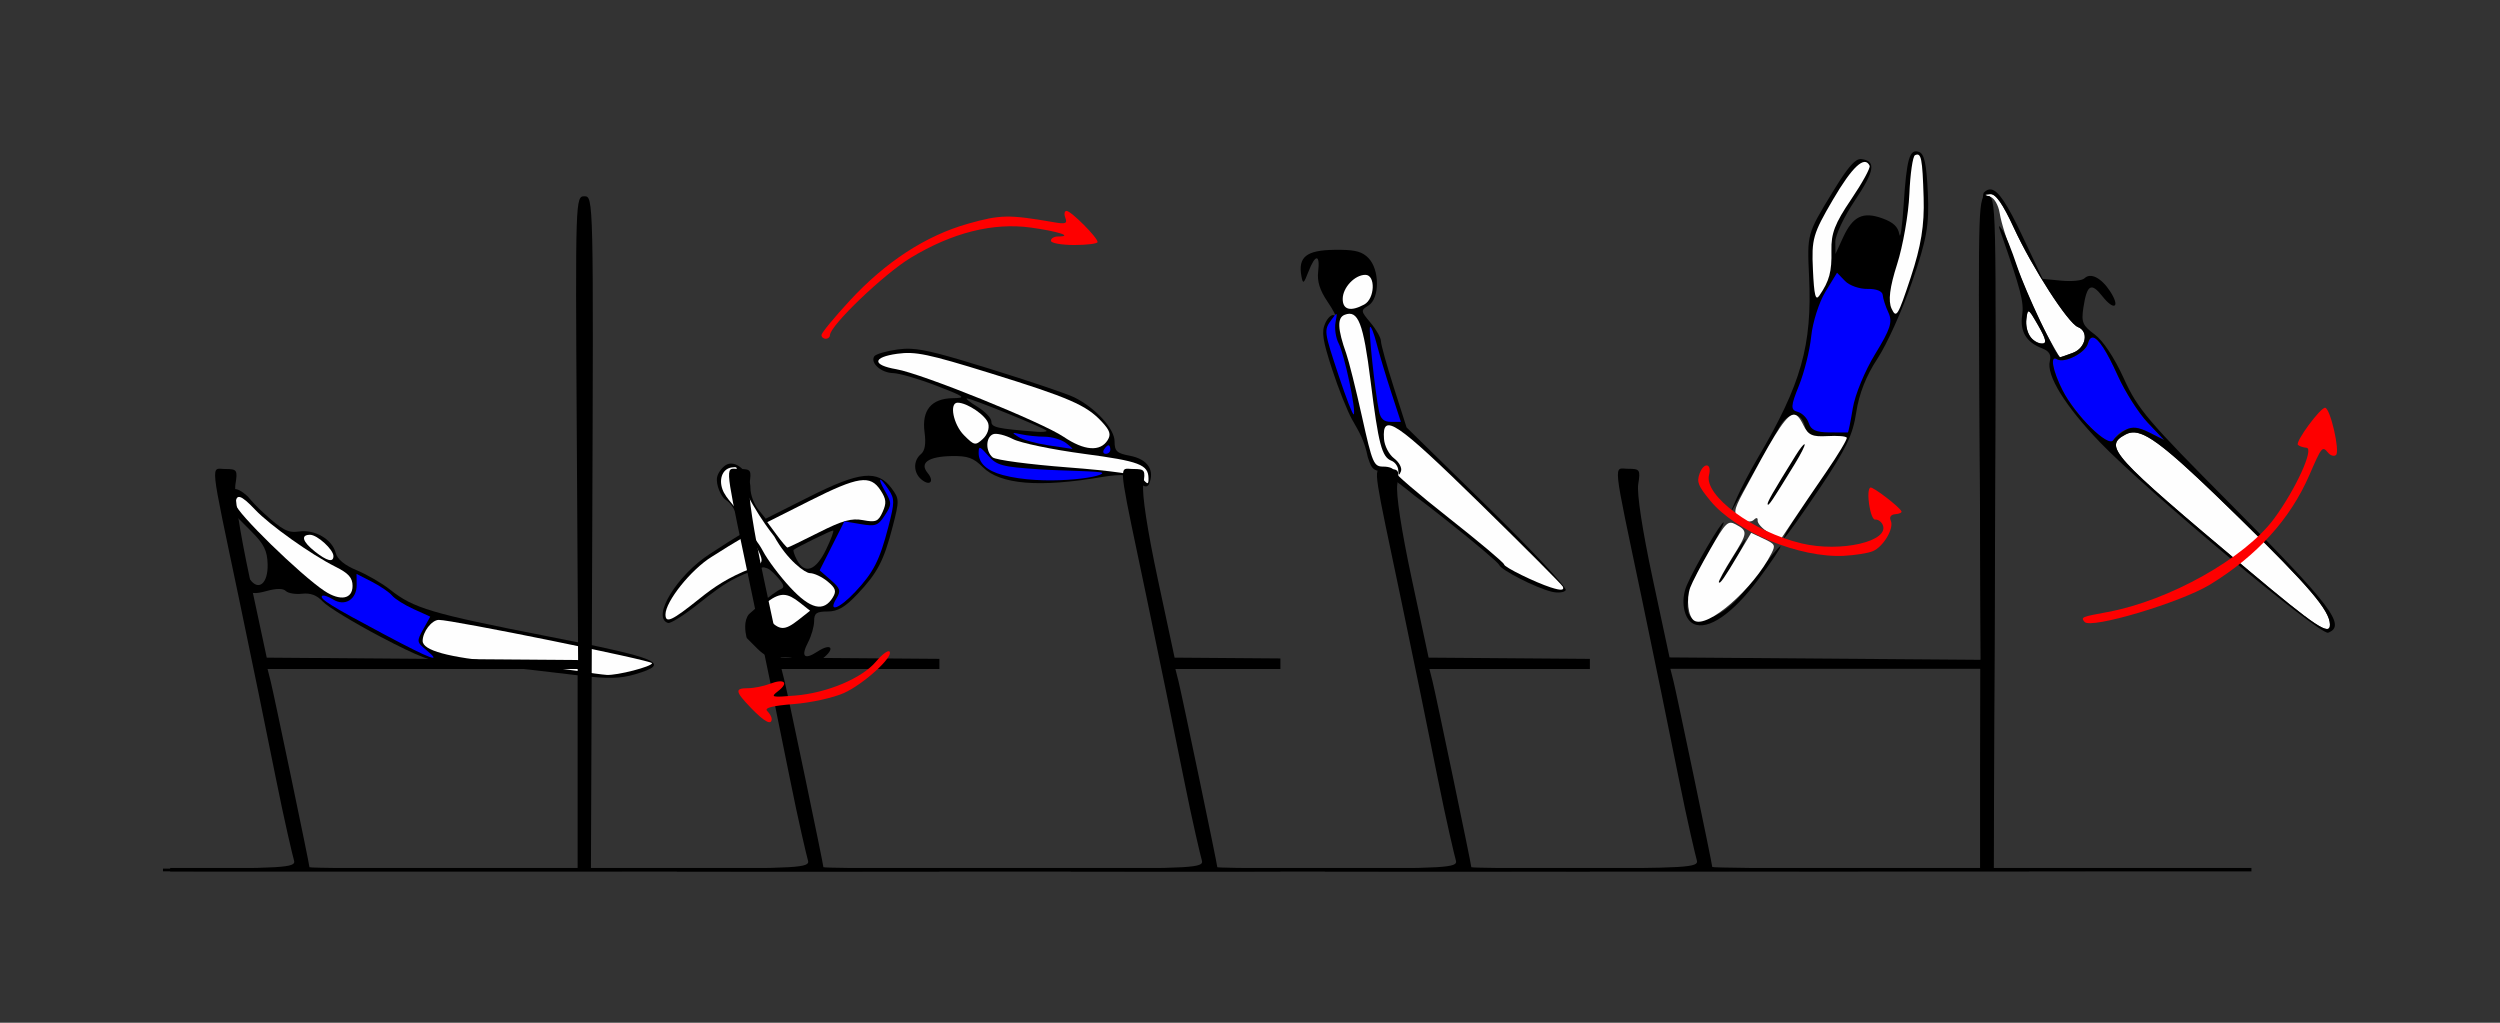<?xml version="1.0" encoding="UTF-8" standalone="no"?>
<!-- Created with Inkscape (http://www.inkscape.org/) -->

<svg
   xmlns:dc="http://purl.org/dc/elements/1.1/"
   xmlns:cc="http://creativecommons.org/ns#"
   xmlns:rdf="http://www.w3.org/1999/02/22-rdf-syntax-ns#"
   xmlns:svg="http://www.w3.org/2000/svg"
   xmlns="http://www.w3.org/2000/svg"
   xmlns:sodipodi="http://sodipodi.sourceforge.net/DTD/sodipodi-0.dtd"
   xmlns:inkscape="http://www.inkscape.org/namespaces/inkscape"
   id="svg3396"
   version="1.1"
   inkscape:version="0.91 r13725"
   width="550"
   height="225"
   viewBox="0 0 550 225"
   sodipodi:docname="ub110403.svg">
  <rect x="0" y="0" width="550" height="225" fill="#333333" stroke="none"/>
  <defs
     id="defs3400" />
  <sodipodi:namedview
     pagecolor="#ffffff"
     bordercolor="#666666"
     borderopacity="1"
     objecttolerance="10"
     gridtolerance="10"
     guidetolerance="10"
     inkscape:pageopacity="0"
     inkscape:pageshadow="2"
     inkscape:window-width="1390"
     inkscape:window-height="795"
     id="namedview3398"
     showgrid="false"
     inkscape:zoom="0.64801358"
     inkscape:cx="465.42829"
     inkscape:cy="84.303771"
     inkscape:window-x="0"
     inkscape:window-y="0"
     inkscape:window-maximized="0"
     inkscape:current-layer="svg3396" />
  <g
     id="g4882"
     transform="translate(-9.801,-246.717)">
    <path
       style="fill:#000000"
       d="m 61.744,354.329 c -0.142,-0.021 -0.279,-0.02 -0.402,0.01 -1.079,0.262 -1.178,2.192 -0.916,3.631 0.127,0.697 0.661,1.492 1.568,2.545 l 3.131,3.141 c 2.776,2.784 3.479,4.214 3.555,7.221 0.104,4.159 -1.962,5.942 -3.863,3.334 -0.783,-1.075 -1.297,-1.201 -1.771,-0.432 -0.367,0.596 -0.042,1.712 0.723,2.479 1.089,1.093 2.104,1.196 4.695,0.479 2.14,-0.593 3.627,-0.593 4.215,-0.004 0.499,0.501 2.116,0.773 3.592,0.604 1.841,-0.211 3.271,0.335 4.553,1.738 1.028,1.126 6.742,4.606 12.695,7.734 8.417,4.423 11.728,5.688 14.889,5.688 3.913,0 12.089,0.803 28.959,2.844 6.15,0.744 8.893,0.681 12.148,-0.279 8.165,-2.407 5.651,-3.489 -19.625,-8.434 -25.156,-4.921 -29.14,-6.103 -34.254,-10.18 -1.749,-1.394 -5.042,-3.308 -7.316,-4.252 -2.708,-1.123 -4.317,-2.443 -4.662,-3.82 -0.748,-2.989 -4.584,-5.24 -8.059,-4.729 -2.446,0.36 -3.675,-0.29 -7.947,-4.207 -1.278,-1.172 -2.418,-2.388 -3.311,-3.467 -0.251,-0.24 -1.599,-1.494 -2.596,-1.643 z"
       id="path4194-8"
       inkscape:connector-curvature="0" />
    <path
       inkscape:connector-curvature="0"
       style="fill:#fefefe"
       d="m 136.898,394.336 c -2.57,-0.411 -10.14,-1.262 -16.822,-1.891 -11.652,-1.096 -17.29,-2.637 -17.29,-4.724 0,-2.001 1.989,-4.603 3.538,-4.628 2.805,-0.046 46.912,8.907 46.921,9.524 0.011,0.738 -7.698,2.729 -9.985,2.578 -0.929,-0.061 -3.792,-0.448 -6.362,-0.859 z"
       id="path4282-8" />
    <path
       inkscape:connector-curvature="0"
       style="fill:#fefefe"
       d="m 81.212,376.742 c -5.254,-3.462 -19.548,-17.404 -19.548,-19.066 0,-2.477 1.116,-2.171 4.264,1.167 3.221,3.416 12.334,9.888 17.681,12.558 2.884,1.44 3.755,2.419 3.755,4.219 0,2.91 -2.694,3.402 -6.153,1.122 z"
       id="path4270-8" />
    <path
       inkscape:connector-curvature="0"
       style="fill:#fefefe"
       d="m 79.08,368.052 c -2.746,-2.167 -3.183,-3.682 -1.061,-3.682 1.577,0 5.14,3.25 5.14,4.688 0,1.458 -1.392,1.115 -4.08,-1.006 z"
       id="path4264-9" />
    <path
       inkscape:connector-curvature="0"
       style="fill:#0000fe"
       d="m 94.375,386.311 c -11.567,-6.15 -14.343,-7.867 -13.723,-8.488 0.252,-0.252 1.341,0.095 2.421,0.771 2.605,1.632 5.239,-0.012 5.198,-3.243 l -0.03,-2.374 3.364,1.721 c 1.85,0.947 3.859,2.32 4.464,3.051 0.605,0.731 2.74,2.072 4.745,2.979 l 3.644,1.649 -1.536,2.765 c -1.483,2.669 -1.459,2.829 0.67,4.59 3.641,3.012 1.128,2.079 -9.216,-3.421 z"
       id="path4248-9" />
    <path
       style="fill:#000000"
       d="m 304.869,301.678 c -0.472,-0.007 -0.984,-0.006 -1.541,0.002 -6.131,0.087 -7.987,1.573 -7.219,5.785 0.334,1.833 0.507,1.724 1.553,-0.986 1.51,-3.911 2.587,-3.911 2.135,0 -0.249,2.152 0.359,4.098 2.072,6.627 1.334,1.969 1.999,3.317 1.479,2.994 -0.521,-0.323 -1.417,0.45 -1.992,1.717 -0.855,1.883 -0.583,3.731 1.502,10.131 1.402,4.305 3.395,9.305 4.426,11.109 1.635,2.862 2.706,4.623 3.432,8.24 0.653,1.941 0.885,2.777 2.496,3.066 1.413,0.254 5.841,3.798 7.738,5.359 1.671,1.221 3.91,2.96 7.145,5.518 6.168,4.877 11.361,9.277 11.537,9.777 0.395,1.119 8.113,5.051 11.537,5.877 1.382,0.333 2.774,0.18 3.096,-0.342 0.321,-0.522 -7.426,-8.79 -17.217,-18.375 l -17.801,-17.426 -2.818,-8.828 c -1.55,-4.855 -2.82,-9.423 -2.82,-10.15 0,-0.728 -1.019,-2.539 -2.266,-4.025 -2.204,-2.628 -2.219,-2.734 -0.469,-3.83 2.5,-1.566 2.472,-7.939 -0.047,-10.465 -1.274,-1.278 -2.65,-1.726 -5.957,-1.775 z"
       id="path4226-5"
       inkscape:connector-curvature="0" />
    <path
       style="fill:#fefefe"
       d="m 350.991,375.957 c -3.456,-1.115 -10.28,-4.468 -10.28,-5.051 0,-0.354 -5.467,-4.951 -12.15,-10.215 -6.682,-5.264 -12.15,-9.965 -12.15,-10.446 0,-0.481 -1.019,-0.875 -2.265,-0.875 -2.129,0 -2.411,-0.659 -4.714,-11.016 -1.347,-6.059 -2.899,-12.281 -3.45,-13.828 -1.931,-5.43 -2.033,-7.908 -0.351,-8.555 2.966,-1.142 4.101,1.771 5.709,14.649 1.732,13.866 2.463,16.65 4.589,17.468 0.779,0.3 1.449,1.238 1.49,2.085 0.056,1.168 0.199,1.224 0.591,0.231 0.284,-0.72 -0.393,-1.997 -1.505,-2.839 -1.132,-0.857 -2.112,-2.74 -2.226,-4.279 -0.443,-5.962 2.587,-3.926 21.069,14.16 9.889,9.676 18.119,17.935 18.291,18.352 0.337,0.821 -0.448,0.868 -2.648,0.158 z"
       id="path4268-0"
       inkscape:connector-curvature="0" />
    <path
       style="fill:#fefefe"
       d="m 305.197,312.484 c 0,-2.49 2.641,-5.302 4.98,-5.302 2.304,0 2.105,5.267 -0.246,6.53 -3.01,1.616 -4.734,1.168 -4.734,-1.228 z"
       id="path3446-9"
       inkscape:connector-curvature="0" />
    <path
       style="fill:#0000fe"
       d="m 313.182,337.182 c -0.921,-4.573 -2.36,-18.143 -1.966,-18.538 0.22,-0.221 0.869,1.434 1.443,3.678 0.574,2.243 2.009,7.032 3.19,10.642 l 2.146,6.562 -2.171,0 c -1.567,0 -2.302,-0.652 -2.643,-2.344 z"
       id="path4238-9"
       inkscape:connector-curvature="0" />
    <path
       style="fill:#0000fe"
       d="m 304.359,329.505 c -3.331,-10.03 -3.341,-10.11 -1.587,-12.516 1.235,-1.695 1.286,-1.656 0.846,0.653 -0.257,1.35 0.06,3.445 0.706,4.656 1.232,2.309 3.906,14.967 3.292,15.583 -0.196,0.197 -1.661,-3.573 -3.257,-8.376 z"
       id="path3442-8"
       inkscape:connector-curvature="0" />
    <path
       style="fill:#000000"
       d="m 170.78,348.705 c -0.455,-0.025 -0.902,0.078 -1.311,0.336 -0.869,0.549 -1.727,1.747 -1.906,2.662 -0.33,1.686 0.941,4.356 1.809,4.919 0.719,0.466 1.28,1.105 1.669,1.706 0.696,1.084 2.846,5.266 2.846,5.266 0,0 -3.117,1.846 -6.164,3.85 -0.357,0.234 -0.713,0.461 -1.062,0.697 -0.028,0.019 -0.044,0.02 -0.07,0.037 -0.194,0.125 -0.347,0.226 -0.559,0.361 -7.314,4.693 -12.98,13.996 -9.277,15.232 0.558,0.186 3.661,-1.782 6.895,-4.375 2.661,-2.134 5.149,-3.928 6.205,-4.504 2.354,-1.416 4.978,-2.487 7.617,-3.322 0.088,-0.026 0.174,-0.038 0.26,-0.039 0.161,-0.002 0.317,0.037 0.467,0.107 0.717,0.125 1.384,0.678 2.441,1.832 1.639,1.789 1.879,2.52 0.943,2.854 -0.692,0.247 -2.688,1.709 -4.438,3.25 l -2.59,2.279 c -1.166,1.431 -0.8,3.855 -0.553,4.934 0.022,0.097 0.061,0.201 0.098,0.305 l 2.256,2.262 c 1.786,1.792 3.093,2.296 5.158,1.992 1.617,-0.238 3.194,0.111 3.797,0.84 1.392,1.682 2.701,1.541 5.461,-0.586 2.903,-2.237 1.921,-3.539 -1.148,-1.521 -2.895,1.903 -3.683,1.084 -2.025,-2.104 0.719,-1.382 1.309,-3.461 1.312,-4.621 0.005,-1.741 0.522,-2.109 2.955,-2.109 2.228,0 3.824,-0.924 6.533,-3.781 4.451,-4.694 5.841,-7.352 7.799,-14.932 1.483,-5.739 1.472,-6.07 -0.252,-8.396 -3.054,-4.122 -7.009,-3.716 -18.066,1.85 l -9.619,4.842 -1.682,-2.082 c -0.924,-1.145 -1.68,-3.237 -1.68,-4.646 0,-2.766 -2.146,-5.283 -4.119,-5.393 z m 22.293,14.727 c 0.271,0 -0.427,1.898 -1.551,4.219 -2.241,4.627 -4.667,5.487 -6.387,2.264 -0.574,-1.075 -0.903,-2.078 -0.732,-2.229 0.605,-0.534 8.186,-4.254 8.67,-4.254 z"
       id="path4206-6"
       inkscape:connector-curvature="0"
       sodipodi:nodetypes="ccscccscccssccccsscccccssssccsssscccsccsssss" />
    <path
       inkscape:connector-curvature="0"
       style="fill:#fefefe"
       d="m 178.731,382.752 -2.1,-2.243 2.145,-1.507 c 2.788,-1.959 4.207,-1.901 6.976,0.284 l 2.27,1.791 -2.482,1.959 c -3.179,2.508 -4.235,2.464 -6.809,-0.284 z"
       id="path4278-0" />
    <path
       style="fill:#fefefe"
       d="m 174.491,364.383 c -0.783,0.143 -8.122,4.836 -8.122,4.836 -4.535,2.799 -10.162,9.819 -10.162,12.678 0,2.058 1.396,1.411 7.477,-3.465 3.168,-2.541 6.204,-4.642 11.441,-6.689 0.375,-0.056 0.861,-0.298 1.496,-0.701 1.037,-0.659 0.992,-1.31 -0.258,-3.734 -0.833,-1.615 -1.718,-2.966 -1.872,-2.924 z"
       id="path4274-9"
       inkscape:connector-curvature="0"
       sodipodi:nodetypes="ccsscssc" />
    <path
       inkscape:connector-curvature="0"
       id="path4272-9"
       d="m 171.407,349.493 c -0.18,0.002 -0.414,0.026 -0.703,0.072 -2.057,0.327 -2.898,2.805 -1.781,5.25 0.126,0.276 0.234,0.464 0.332,0.586 0.716,1.447 2.937,3.097 5.656,8.508 0.275,0.548 1.754,2.142 2.738,4.041 0.984,1.899 3.674,5.49 5.98,7.98 4.47,4.828 7.395,5.515 9.398,2.209 0.837,-1.381 0.616,-2.039 -1.178,-3.516 -1.213,-0.999 -2.957,-1.816 -3.875,-1.816 -0.996,0 -4.914,-2.765 -7.84,-8.086 0,0 -6.097,-7.481 -8.307,-15.076 8.2e-4,-0.018 -0.007,-0.034 -0.016,-0.049 -0.002,-0.008 -0.005,-0.017 -0.008,-0.025 0,0 -0.006,0.006 -0.006,0.006 -0.054,-0.056 -0.18,-0.087 -0.393,-0.084 z"
       style="fill:#fefefe" />
    <path
       inkscape:connector-curvature="0"
       style="fill:#fefefe"
       d="m 180.665,364.386 -2.061,-2.796 9.345,-4.704 c 10.654,-5.363 13.318,-5.761 15.564,-2.322 1.272,1.947 1.357,2.821 0.464,4.787 -0.959,2.111 -1.483,2.331 -4.294,1.802 -2.556,-0.481 -4.525,0.066 -9.765,2.713 -3.61,1.823 -6.705,3.315 -6.878,3.315 -0.173,0 -1.242,-1.258 -2.376,-2.796 z"
       id="path4262-8" />
    <path
       inkscape:connector-curvature="0"
       style="fill:#0000fe"
       d="m 193.815,378.373 c 1.027,-1.689 0.868,-2.203 -1.257,-4.055 l -2.433,-2.121 2.719,-5.393 2.719,-5.393 3.618,0.613 c 3.228,0.547 3.797,0.34 5.272,-1.918 1.547,-2.368 1.554,-2.705 0.111,-5.227 -1.867,-3.264 -1.323,-3.592 0.735,-0.442 1.342,2.055 1.337,2.776 -0.054,8.162 -1.897,7.344 -3.278,10.056 -7.304,14.337 -3.538,3.763 -6.078,4.648 -4.126,1.438 z"
       id="path4246-5" />
    <path
       style="fill:#000000"
       d="m 210.178,323.45 c -1.034,-0.046 -1.95,0.017 -2.93,0.152 -2.514,0.347 -4.819,1.032 -5.121,1.521 -0.903,1.465 1.536,3.617 4.166,3.676 1.351,0.03 5.61,1.271 9.465,2.758 6.384,2.462 6.709,2.708 3.648,2.758 -4.717,0.077 -6.852,2.656 -6.205,7.496 0.343,2.564 0.089,4.077 -0.809,4.824 -1.72,1.432 -1.664,4.084 0.117,5.566 1.871,1.557 2.925,0.442 1.365,-1.443 -1.83,-2.212 0.162,-3.609 5.281,-3.705 3.538,-0.067 4.817,0.389 6.865,2.443 3.802,3.814 12.472,4.525 26.279,2.154 0,0 2.473,-0.418 4.06,-0.418 0.694,-0.002 3.381,0.456 3.743,0.75 0.37,0.301 0.716,1.503 1.525,1.711 0.471,0.121 0.727,-0.084 0.9,-0.35 1.404,-3.118 -0.15,-5.61 -4.205,-6.373 -2.821,-0.531 -3.314,-0.998 -3.314,-3.146 0,-2.792 -4.2,-7.379 -8.879,-9.697 -1.542,-0.764 -9.892,-3.585 -18.557,-6.271 -10.132,-3.141 -14.295,-4.268 -17.396,-4.406 z m 12.35,10.924 c 1.041,-0.005 17.529,6.697 17.529,7.125 0,0.204 -0.947,0.297 -2.104,0.207 -8.845,-0.689 -10.047,-0.958 -10.047,-2.248 0,-0.751 -1.367,-2.201 -3.037,-3.223 -1.671,-1.022 -2.724,-1.859 -2.342,-1.861 z"
       id="path4216-8"
       inkscape:connector-curvature="0"
       sodipodi:nodetypes="ccccssscssssccsscsssscccssssc" />
    <path
       inkscape:connector-curvature="0"
       style="fill:#fefefe"
       d="m 261,351.877 c -0.649,-0.745 -6.572,-1.595 -16.293,-2.336 -8.401,-0.641 -15.827,-1.626 -16.504,-2.189 -1.626,-1.354 -1.573,-4.472 0.087,-5.111 0.725,-0.279 2.683,0.201 4.352,1.067 1.669,0.866 8.7,2.329 15.623,3.251 12.223,1.628 14.17,2.366 14.207,5.389 0.018,1.433 -0.171,1.424 -1.472,-0.071 z"
       id="path4258-0" />
    <path
       inkscape:connector-curvature="0"
       style="fill:#fefefe"
       d="m 243.795,342.816 c -4.793,-3.239 -31.207,-13.912 -36.799,-14.87 -5.385,-0.922 -5.282,-2.644 0.204,-3.401 3.98,-0.549 6.799,0.039 20.374,4.248 17.463,5.415 21.216,7.045 24.602,10.683 1.817,1.952 2.094,2.816 1.308,4.076 -1.622,2.599 -5.148,2.331 -9.688,-0.736 z"
       id="path4256-7" />
    <path
       inkscape:connector-curvature="0"
       style="fill:#fefefe"
       d="m 221.886,342.477 c -2.363,-2.371 -3.307,-7.17 -1.409,-7.17 2.123,0 6.284,2.837 6.743,4.597 0.29,1.113 -0.204,2.484 -1.229,3.415 -1.609,1.461 -1.861,1.409 -4.104,-0.842 z"
       id="path4254-9" />
    <path
       style="fill:#0000fe"
       d="m 230.418,351.229 c -3.594,-0.963 -5.314,-2.667 -5.314,-4.839 0,-1.621 0.222,-1.56 2.103,0.576 1.891,2.148 3.019,2.45 11.215,3.003 5.012,0.338 13.876,0.373 13.876,0.813 0,1.018 -13.032,2.818 -21.88,0.447 z"
       id="path4244-4"
       inkscape:connector-curvature="0"
       sodipodi:nodetypes="ssssss" />
    <path
       inkscape:connector-curvature="0"
       style="fill:#0000fe"
       d="m 252.674,345.62 c 0.318,-0.516 0.763,-0.938 0.99,-0.938 0.227,0 0.412,0.422 0.412,0.938 0,0.516 -0.445,0.938 -0.99,0.938 -0.544,0 -0.73,-0.422 -0.412,-0.938 z"
       id="path4242-5" />
    <path
       inkscape:connector-curvature="0"
       style="fill:#0000fe"
       d="m 240.418,344.683 c -2.629,-0.386 -5.573,-1.207 -6.542,-1.823 -1.591,-1.011 -1.535,-1.069 0.574,-0.599 1.285,0.286 3.623,0.526 5.195,0.533 1.572,0.007 3.675,0.632 4.673,1.389 0.998,0.757 1.604,1.337 1.347,1.289 -0.257,-0.048 -2.618,-0.403 -5.247,-0.79 z"
       id="path4240-8" />
    <path
       inkscape:connector-curvature="0"
       style="fill:#fe0000"
       d="m 190.524,320.421 c 0,-0.453 2.785,-3.841 6.188,-7.528 7.928,-8.589 16.792,-14.354 26.106,-16.975 7.093,-1.997 8.923,-2.026 18.885,-0.301 2.538,0.439 2.952,0.274 2.47,-0.985 -0.318,-0.832 -0.196,-1.513 0.273,-1.513 0.983,0 6.825,5.857 6.825,6.842 0,0.362 -2.313,0.658 -5.14,0.658 -2.827,0 -5.14,-0.422 -5.14,-0.938 0,-0.516 0.701,-0.938 1.558,-0.938 3.482,0 0.096,-1.121 -5.906,-1.955 -8.347,-1.16 -17.35,1.101 -26.529,6.665 -5.894,3.572 -17.721,14.911 -17.721,16.989 0,0.441 -0.421,0.802 -0.935,0.802 -0.514,0 -0.935,-0.371 -0.935,-0.823 z"
       id="path3440-5" />
    <path
       inkscape:connector-curvature="0"
       id="path4400"
       d="m 138.383,289.898 c -1.978,-1.8e-4 -1.997,0.566 -1.699,51.014 l 0.301,51.014 -34.25,-0.264 -34.25,-0.264 -3.717,-17.379 c -2.265,-10.593 -3.503,-18.696 -3.17,-20.75 0.51,-3.145 0.363,-3.371 -2.215,-3.371 -3.269,0 -3.567,-2.83 2.996,28.5 2.535,12.1 6.182,29.875 8.105,39.5 1.923,9.625 3.731,17.211 4.016,18.174 0.453,1.531 -2.345,1.718 -28.842,1.738 l 0,0.604 c 9.599,0.002 18.16,0.01 28.225,0.01 29.376,-0.002 358.002,-0.018 382.322,-0.041 l 0,-0.561 -316.395,0 0.285,-73.424 c 0.284,-73.929 0.272,-74.5 -1.713,-74.5 z m -69.717,104 34.107,0 34.109,0 0,22.5 0,21.424 -29.5,0 c -16.225,0 -29.5,-0.144 -29.5,-0.32 0,-0.639 -7.849,-38.176 -8.523,-40.854 z"
       style="fill:#000000"
       sodipodi:nodetypes="csccccsssssccccccccccccccsscc" />
    <path
       style="fill:#000000"
       d="m 171.371,349.838 c -2.157,-0.113 -1.666,1.145 4.076,28.559 2.535,12.1 6.182,29.875 8.105,39.5 1.923,9.625 3.731,17.211 4.016,18.174 0.453,1.531 -2.345,1.718 -28.842,1.738 l 0,0.604 c 9.599,0.002 18.16,0.012 28.225,0.012 10.796,-7.4e-4 19.444,-0.011 29.52,-0.016 l 0,-0.596 c -14.276,-0.022 -25.52,-0.151 -25.52,-0.312 0,-0.639 -7.849,-38.176 -8.523,-40.854 l -0.693,-2.75 34.107,0 0.629,0 0,-2.23 -0.668,-0.006 -34.25,-0.264 -3.717,-17.379 c -2.265,-10.593 -3.503,-18.696 -3.17,-20.75 0.51,-3.145 0.363,-3.371 -2.215,-3.371 -0.409,0 -0.772,-0.042 -1.08,-0.059 z"
       id="path4408-6"
       inkscape:connector-curvature="0" />
    <path
       style="fill:#000000"
       d="m 258.03,349.838 c -2.157,-0.113 -1.668,1.145 4.074,28.559 2.535,12.1 6.182,29.875 8.105,39.5 1.923,9.625 3.731,17.211 4.016,18.174 0.453,1.531 -2.345,1.718 -28.842,1.738 l 0,0.604 c 9.599,0.002 18.16,0.012 28.225,0.012 6.539,-4.5e-4 11.609,-0.008 17.881,-0.01 l 0,-0.648 c -8.146,-0.057 -13.881,-0.153 -13.881,-0.266 0,-0.639 -7.849,-38.176 -8.523,-40.854 l -0.693,-2.75 23.098,0 0,-2.32 -23.279,-0.18 -3.717,-17.379 c -2.265,-10.593 -3.503,-18.696 -3.17,-20.75 0.51,-3.145 0.363,-3.371 -2.215,-3.371 -0.409,0 -0.77,-0.042 -1.078,-0.059 z"
       id="path4411-8"
       inkscape:connector-curvature="0" />
    <path
       inkscape:connector-curvature="0"
       style="fill:#000000"
       d="m 313.912,349.838 c -2.157,-0.113 -1.666,1.145 4.076,28.559 2.535,12.1 6.182,29.875 8.105,39.5 1.923,9.625 3.731,17.211 4.016,18.174 0.453,1.531 -2.345,1.718 -28.842,1.738 l 0,0.604 c 9.599,0.002 18.16,0.012 28.225,0.012 11.002,-7.5e-4 19.828,-0.011 30.082,-0.016 l 0,-0.596 c -14.554,-0.019 -26.082,-0.149 -26.082,-0.312 0,-0.639 -7.849,-38.176 -8.523,-40.854 l -0.693,-2.75 34.107,0 1.191,0 0,-2.227 -1.23,-0.01 -34.25,-0.264 -3.717,-17.379 c -2.265,-10.593 -3.503,-18.696 -3.17,-20.75 0.51,-3.145 0.363,-3.371 -2.215,-3.371 -0.409,0 -0.772,-0.042 -1.08,-0.059 z"
       id="path4413-3" />
    <path
       inkscape:connector-curvature="0"
       style="fill:#fe0000"
       d="m 175.081,402.528 c -3.585,-3.71 -3.698,-4.408 -0.711,-4.408 1.252,0 3.413,-0.434 4.803,-0.964 3.197,-1.219 4.252,-0.271 1.799,1.617 -1.725,1.327 -1.436,1.401 3.789,0.967 7.045,-0.586 14.677,-3.802 17.768,-7.487 1.294,-1.543 2.623,-2.535 2.952,-2.205 1.052,1.055 -5.666,7.182 -10.021,9.139 -2.313,1.04 -7.276,2.131 -11.03,2.426 -4.773,0.375 -6.529,0.832 -5.841,1.522 0.541,0.542 0.983,1.324 0.983,1.736 0,1.501 -1.567,0.684 -4.49,-2.342 z"
       id="path4288-3" />
    <rect
       y="437.667"
       x="47.245"
       height="0.757"
       width="457.872"
       id="rect4802"
       style="color:#000000;clip-rule:nonzero;display:inline;overflow:visible;visibility:visible;opacity:1;isolation:auto;mix-blend-mode:normal;color-interpolation:sRGB;color-interpolation-filters:linearRGB;solid-color:#000000;solid-opacity:1;fill:#000000;fill-opacity:1;fill-rule:nonzero;stroke:none;stroke-width:0.8;stroke-linecap:round;stroke-linejoin:round;stroke-miterlimit:4;stroke-dasharray:none;stroke-dashoffset:0;stroke-opacity:1;color-rendering:auto;image-rendering:auto;shape-rendering:auto;text-rendering:auto;enable-background:accumulate" />
    <path
       style="fill:#fefefe"
       id="path2997-7-4"
       d="m 504.428,372.153 c -30.291,-25.44 -31.906,-27.225 -27.009,-29.845 3.368,-1.802 7.518,1.244 25.003,18.355 15.379,15.05 19.86,20.3 19.964,23.391 0.091,2.703 -3.042,0.628 -17.958,-11.9 z m -44.942,-53.046 c -3.795,-7.24 -9.027,-20.915 -9.756,-25.501 -0.289,-1.815 -1.22,-3.386 -2.155,-3.634 -1.467,-0.39 -1.459,-0.45 0.073,-0.553 1.211,-0.082 2.754,2.122 5.212,7.442 4.074,8.817 11.926,20.982 14.076,21.807 2.466,0.946 1.778,4.576 -1.073,5.66 -1.411,0.536 -2.692,0.975 -2.847,0.975 -0.155,0 -1.744,-2.788 -3.53,-6.196 z m -3.008,1.756 c -0.657,-0.792 -1.05,-2.587 -0.872,-3.991 0.307,-2.434 0.427,-2.367 2.602,1.44 1.724,3.017 1.937,3.991 0.872,3.991 -0.774,0 -1.945,-0.648 -2.602,-1.44 z"
       inkscape:connector-curvature="0"
       sodipodi:nodetypes="ssscsssssssssssssss" />
    <path
       style="fill:#0000fe"
       id="path2991-6-4"
       d="m 469.813,340.803 c -2.264,-2.2 -5.076,-5.895 -6.25,-8.21 -2.204,-4.349 -2.825,-7.835 -1.218,-6.842 1.6,0.989 6.257,-1.394 6.803,-3.481 0.807,-3.087 3.098,-0.625 6.542,7.033 1.608,3.575 4.569,8.239 6.581,10.364 l 3.658,3.864 -3.259,-1.645 c -3.362,-1.696 -6.166,-1.104 -7.948,1.678 -0.567,0.885 -1.967,0.096 -4.909,-2.762 z"
       inkscape:connector-curvature="0"
       sodipodi:nodetypes="sssssscsss" />
    <path
       id="path2989-8"
       d="m 447.814,288.396 c -0.544,-0.07 -1.053,0.174 -1.564,0.686 -0.701,0.7 -0.989,23.122 -0.879,54.717 l 0.162,48.069 -0.081,0 c -0.047,0 -0.081,0.408 -0.081,0.968 0,0.559 0.034,0.968 0.081,0.968 l 0.081,0 -0.102,21.582 0,22.5 -21,0 -18.791,0 0,0.48 c 59.124,-0.065 93.146,-0.148 81.496,-0.23 l -38.793,-0.273 0.293,-70.463 c 0.259,-61.953 0.114,-77.098 -1.205,-77.457 -1.151,-0.314 -1.101,-0.436 0.219,-0.525 1.211,-0.082 2.755,2.123 5.213,7.443 4.074,8.817 11.926,20.981 14.076,21.807 2.466,0.946 1.776,4.576 -1.074,5.66 -1.411,0.536 -2.691,0.975 -2.846,0.975 -0.797,0 -7.586,-14.352 -9.461,-20 -1.187,-3.575 -2.643,-7.175 -3.236,-8 -0.868,-1.207 -0.944,-1.109 -0.381,0.5 4.491,12.841 5.157,15.408 4.736,18.275 -0.524,3.571 0.911,5.954 4.383,7.273 1.542,0.586 2.059,1.426 1.707,2.771 -0.821,3.14 3.324,9.88 10.986,17.861 10.35,10.782 48.481,42.607 50.24,41.932 4.064,-1.559 0.712,-5.974 -21.492,-28.314 -18.313,-18.425 -20.374,-20.854 -23.467,-27.641 -2.082,-4.569 -4.558,-8.303 -6.414,-9.676 -2.651,-1.96 -2.956,-2.681 -2.477,-5.859 0.77,-5.1 1.71,-5.671 4.172,-2.541 2.641,3.357 4.023,2.454 1.691,-1.105 -1.944,-2.967 -4.301,-4.152 -5.623,-2.83 -0.501,0.501 -2.774,0.733 -5.051,0.516 l -4.141,-0.395 -4.477,-9.453 c -3.313,-6.994 -5.268,-10.012 -6.9,-10.221 z m 8.275,26.822 c 0.322,-0.005 0.896,0.952 2.119,3.094 1.724,3.017 1.937,3.99 0.873,3.99 -2.167,0 -3.832,-2.602 -3.475,-5.43 0.134,-1.065 0.232,-1.65 0.482,-1.654 z m 14.162,5.758 c 1.166,0.124 3.016,2.941 5.438,8.326 1.608,3.575 4.57,8.238 6.582,10.363 l 3.658,3.865 -3.26,-1.645 c -2.434,-1.228 -3.752,-1.38 -5.207,-0.602 -1.071,0.573 -2.304,1.599 -2.74,2.279 -1.089,1.7 -8.36,-5.449 -11.16,-10.973 -2.204,-4.349 -2.824,-7.835 -1.217,-6.842 1.6,0.989 6.257,-1.393 6.803,-3.48 0.202,-0.772 0.497,-1.198 0.879,-1.281 0.072,-0.016 0.147,-0.02 0.225,-0.012 z m 8.67,20.883 c 0.18,-0.012 0.366,-0.01 0.559,0.006 3.333,0.276 8.737,4.895 22.943,18.797 15.379,15.05 19.859,20.3 19.963,23.391 0.091,2.703 -3.041,0.627 -17.957,-11.9 -30.291,-25.44 -31.907,-27.225 -27.01,-29.846 0.474,-0.253 0.962,-0.411 1.502,-0.447 z"
       style="fill:#000000"
       inkscape:connector-curvature="0"
       sodipodi:nodetypes="ccccssscccccccccscsssssssssssssssssssccccccsscccccccsssccccccscssccc" />
    <path
       style="fill:#000000"
       d="m 418.221,282.008 c -1.187,0.732 -2.763,2.872 -5.37,7.157 -5.502,9.045 -5.49,8.996 -5.052,18.454 0.697,15.048 -1.723,23.616 -11.218,39.72 -1.691,2.868 -3.791,6.861 -4.668,8.876 l -1.593,3.662 2.064,-3.547 c 1.136,-1.951 3.315,-5.777 4.843,-8.503 1.528,-2.725 3.394,-6.02 4.145,-7.32 1.885,-3.26 4.653,-3.312 5.474,-0.104 0.555,2.169 1.212,2.478 4.807,2.266 2.29,-0.135 4.281,0.019 4.425,0.342 0.144,0.322 -1.876,3.693 -4.49,7.491 -2.614,3.797 -5.903,8.684 -7.311,10.86 -1.408,2.176 -2.28,3.841 -1.939,3.699 0.342,-0.142 3.835,-5.04 7.766,-10.884 5.867,-8.724 7.313,-11.727 8.077,-16.779 0.613,-4.053 2.203,-8.071 4.654,-11.77 2.047,-3.089 5.469,-10.664 7.606,-16.835 3.247,-9.374 3.821,-12.606 3.487,-19.657 -0.301,-6.363 -0.774,-8.574 -1.929,-8.99 -2.112,-0.761 -2.732,1.394 -3.413,11.84 -0.306,4.702 -0.729,7.518 -0.94,6.26 -0.275,-1.643 -1.327,-2.628 -3.732,-3.495 -4.264,-1.537 -6.481,-0.468 -8.613,4.156 l -1.7,3.689 -0.032,-2.653 c -0.017,-1.46 1.922,-5.567 4.309,-9.125 4.371,-6.516 4.711,-8.694 1.421,-9.102 -0.333,-0.041 -0.685,0.046 -1.081,0.29 z m -11.461,62.438 c -0.255,0.062 -1.026,1.038 -1.858,2.378 -5.182,8.341 -6.403,10.475 -6.217,10.87 0.113,0.24 0.984,-0.816 1.935,-2.347 5.182,-8.341 6.403,-10.475 6.217,-10.87 -0.014,-0.03 -0.041,-0.04 -0.077,-0.031 z m -17.773,17.208 c -0.517,-0.187 -6.347,9.768 -8.094,13.822 -1.425,3.305 -0.69,7.466 1.499,8.493 3.185,1.494 8.594,-2.215 14.235,-9.762 2.93,-3.919 5.116,-7.203 4.858,-7.296 -0.258,-0.093 -2.706,2.882 -5.439,6.611 -3.587,4.895 -6.043,7.288 -8.836,8.612 -7.325,3.472 -8.249,-2.365 -2.052,-12.975 2.358,-4.037 4.081,-7.415 3.829,-7.506 z m 4.781,3.67 c -0.259,0.173 -1.104,1.361 -2.353,3.35 -1.999,3.182 -3.555,5.955 -3.458,6.161 0.285,0.607 3.992,-5.134 5.605,-8.681 0.306,-0.674 0.361,-0.934 0.205,-0.83 z"
       id="path4479-2"
       inkscape:connector-curvature="0" />
    <path
       inkscape:connector-curvature="0"
       style="fill:#fefefe"
       d="m 382.51,383.245 c -1.322,-0.862 -1.779,-4.714 -0.861,-7.261 0.406,-1.127 2.401,-4.941 4.434,-8.476 3.356,-5.838 3.864,-6.337 5.541,-5.439 2.751,1.473 2.715,1.834 -0.715,7.294 -1.738,2.767 -3.073,5.216 -2.967,5.442 0.238,0.506 1.084,-0.707 4.478,-6.418 l 2.642,-4.447 2.723,1.284 c 2.55,1.203 2.661,1.407 1.75,3.212 -3.949,7.824 -14.14,16.689 -17.024,14.808 z"
       id="path4520-1" />
    <path
       inkscape:connector-curvature="0"
       style="fill:#fefefe"
       d="m 403.932,338.06 c -1.772,0.803 -4.514,5.573 -10.607,16.948 -2.181,4.072 -2.248,4.769 -0.565,5.855 1.051,0.678 2.345,0.78 2.877,0.225 0.532,-0.554 0.91,-0.502 0.839,0.115 -0.071,0.617 1.026,1.83 2.438,2.698 l 2.566,1.58 2.68,-4.033 c 1.474,-2.218 4.818,-7.142 7.43,-10.942 2.613,-3.8 4.632,-7.173 4.488,-7.496 -0.144,-0.323 -2.058,-0.479 -4.251,-0.348 -3.277,0.196 -4.209,-0.218 -5.239,-2.331 -0.88,-1.805 -1.593,-2.753 -2.656,-2.272 z m 2.826,6.385 c 0.036,-0.009 0.063,3e-4 0.077,0.031 0.113,0.24 -0.85,2.159 -2.14,4.262 -5.098,8.312 -5.813,9.377 -6.011,8.956 -0.186,-0.396 1.035,-2.529 6.217,-10.87 0.833,-1.34 1.602,-2.317 1.858,-2.379 z"
       id="path4518-3" />
    <path
       inkscape:connector-curvature="0"
       style="fill:#fefefe"
       d="m 425.949,314.617 c -0.786,-1.672 -0.41,-4.7 1.212,-9.764 1.293,-4.037 2.508,-10.993 2.7,-15.457 0.192,-4.464 0.749,-8.305 1.237,-8.534 1.381,-0.649 1.639,0.618 1.905,9.386 0.183,6.014 -0.564,10.625 -2.833,17.481 -2.837,8.574 -3.172,9.12 -4.221,6.888 z"
       id="path4512-0" />
    <path
       inkscape:connector-curvature="0"
       style="fill:#fefefe"
       d="m 408.645,306.034 c -0.316,-6.762 -0.005,-7.851 4.394,-15.372 4.267,-7.295 6.984,-9.811 8.079,-7.48 0.215,0.457 -1.612,3.786 -4.059,7.398 -3.592,5.303 -4.429,7.476 -4.344,11.283 0.102,4.607 -0.454,6.683 -2.649,9.875 -0.85,1.237 -1.155,0.015 -1.422,-5.704 z"
       id="path4508-6" />
    <path
       inkscape:connector-curvature="0"
       style="fill:#fe0000"
       d="m 415.54,368.997 c -9.79,0.524 -23.859,-5.265 -29.479,-12.129 -2.699,-3.296 -3.019,-4.109 -2.35,-5.964 0.926,-2.569 2.751,-2.294 2.076,0.313 -1.167,4.507 9.681,12.521 20.378,15.054 8.648,2.048 19.527,-0.484 17.807,-4.144 -0.316,-0.672 -1.048,-1.165 -1.628,-1.097 -1.095,0.129 -2.099,-6.561 -1.059,-7.05 0.529,-0.249 6.361,4.21 6.84,5.228 0.134,0.285 -0.477,0.571 -1.359,0.635 -0.958,0.07 -1.361,0.631 -1.002,1.395 0.796,1.693 -1.616,5.789 -3.977,6.755 -1.033,0.423 -3.844,0.874 -6.247,1.002 z"
       id="path4533-6" />
    <path
       inkscape:connector-curvature="0"
       style="fill:#0000fe"
       d="m 412.23,341.849 c -2.865,-0.016 -4.039,-0.548 -4.496,-2.038 -0.34,-1.109 -1.448,-2.231 -2.463,-2.494 -1.569,-0.406 -1.525,-1.266 0.289,-5.737 1.174,-2.893 2.393,-7.789 2.71,-10.881 0.317,-3.092 1.724,-7.502 3.128,-9.801 l 2.552,-4.18 1.755,1.818 c 0.965,1 3.205,1.785 4.976,1.745 1.924,-0.044 3.263,0.5 3.325,1.351 0.057,0.783 0.622,2.526 1.255,3.873 0.947,2.014 0.43,3.626 -2.907,9.071 -2.284,3.727 -4.442,8.949 -4.935,11.946 -0.482,2.928 -0.975,5.33 -1.094,5.337 -0.119,0.007 -1.962,0.003 -4.095,-0.009 z"
       id="path4528-5" />
    <path
       sodipodi:nodetypes="csccccsssssccscccccccccccsscc"
       inkscape:connector-curvature="0"
       id="path2989-35-3"
       d="m 447,289.849 c -1.978,-1.8e-4 -1.997,0.566 -1.699,51.014 l 0.301,51.014 -34.25,-0.264 -34.25,-0.264 -3.717,-17.379 c -2.265,-10.593 -3.503,-18.696 -3.17,-20.75 0.51,-3.145 0.363,-3.371 -2.215,-3.371 -3.269,0 -3.567,-2.83 2.996,28.5 2.535,12.1 6.182,29.875 8.105,39.5 1.923,9.625 3.731,17.211 4.016,18.174 0.453,1.531 -2.345,1.718 -28.842,1.738 l 0,0.604 c 9.599,0.002 18.16,0.01 28.225,0.01 29.376,-0.002 86.002,-0.018 110.322,-0.041 l 0,-0.561 -44.395,0 0.285,-73.424 c 0.284,-73.929 0.272,-74.5 -1.713,-74.5 z m -69.717,104 34.107,0 34.109,0 0,22.5 0,21.424 -29.5,0 c -16.225,0 -29.5,-0.144 -29.5,-0.32 0,-0.639 -7.849,-38.176 -8.523,-40.853 z"
       style="fill:#000000" />
    <path
       style="fill:#fe0000"
       d="m 496.015,375.319 c -6.474,3.958 -26.254,9.851 -27.603,8.223 -0.868,-1.047 -0.712,-1.115 5.025,-2.173 13.61,-2.51 30.275,-11.864 36.699,-20.601 4.722,-6.421 8.818,-15.379 7.105,-15.539 -0.808,-0.076 -1.665,-0.374 -1.904,-0.662 -0.578,-0.698 4.973,-8.236 5.995,-8.14 1.14,0.107 3.32,9.617 2.383,10.393 -0.429,0.356 -1.211,0.127 -1.737,-0.509 -1.262,-1.522 -1.392,-1.367 -4.104,4.895 -4.205,9.71 -11.544,17.805 -21.859,24.112 z"
       id="path2993-7-8"
       inkscape:connector-curvature="0" />
  </g>
</svg>
